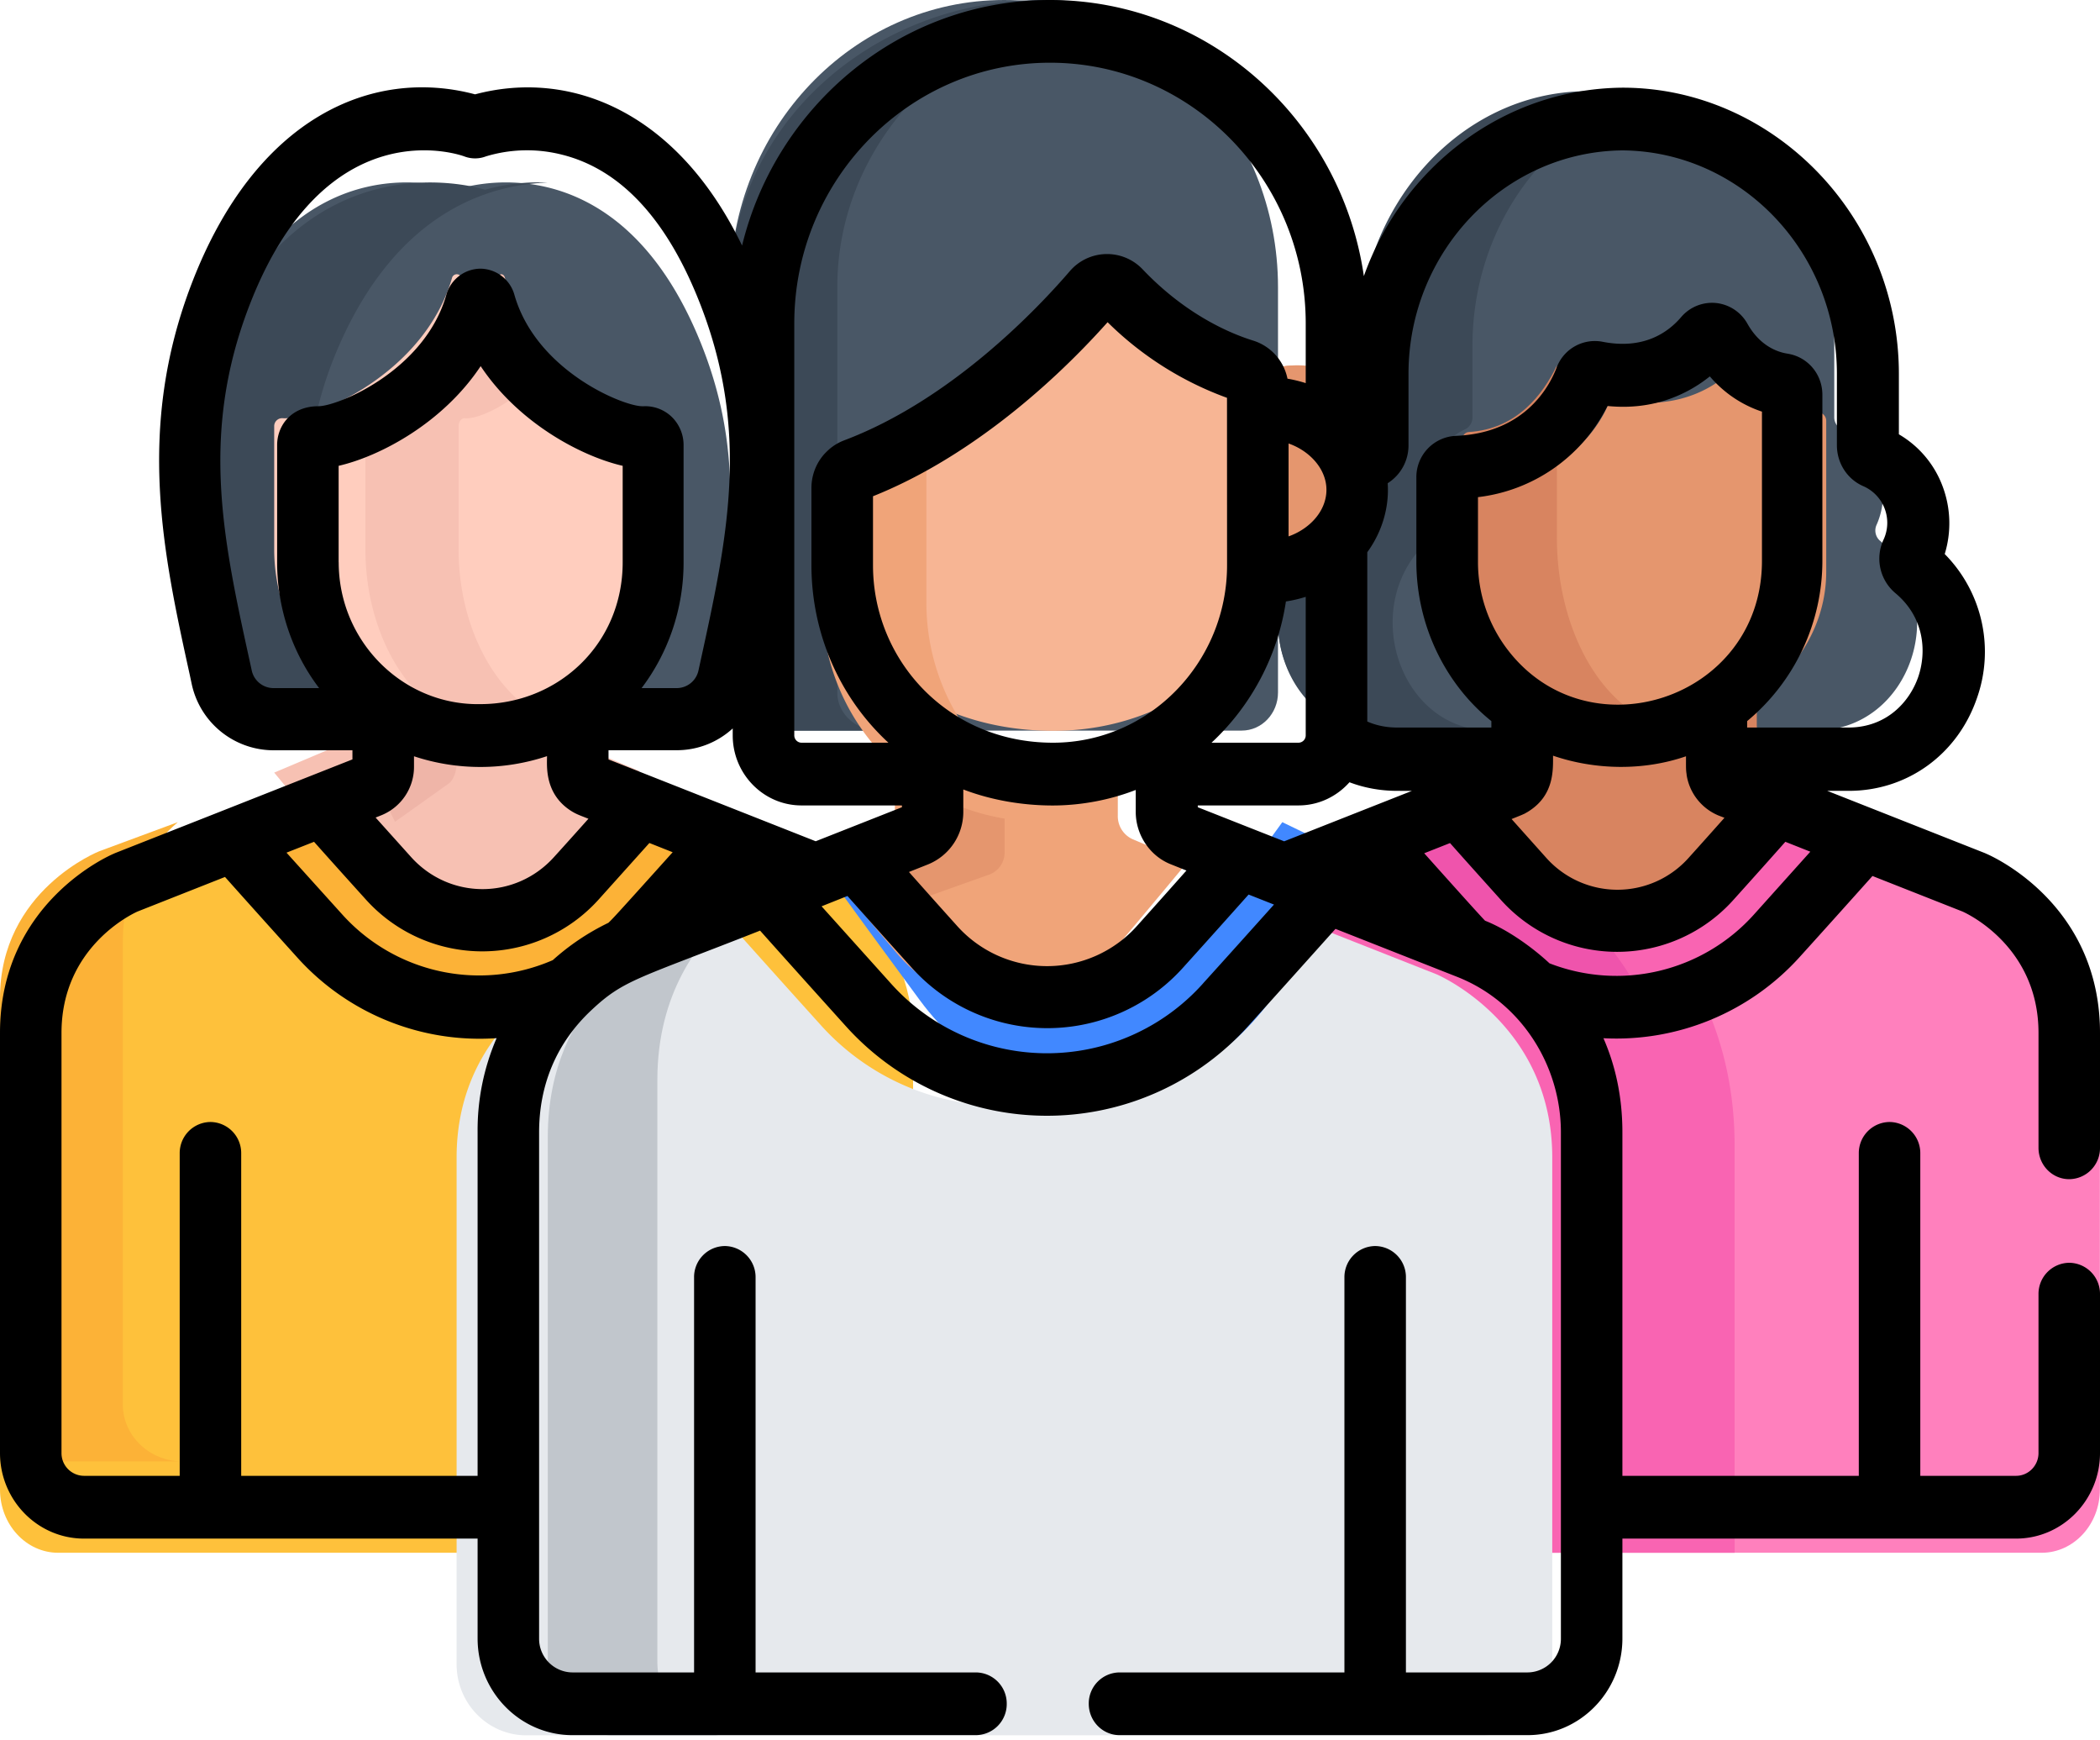 <svg xmlns="http://www.w3.org/2000/svg" xmlns:xlink="http://www.w3.org/1999/xlink" width="35" height="29" viewBox="0 0 35 29"><defs><path id="h8nfa" d="M416.682 1295.72c-1.42-3.526-4.077-2.559-4.077-2.559s-2.656-.967-4.076 2.559c-.857 2.126-.415 3.907.022 5.806a.844.844 0 0 0 .829.644h6.45a.844.844 0 0 0 .83-.644c.436-1.899.878-3.68.022-5.806z"/><path id="h8nfb" d="M410.693 1301.526c-.483-1.899-.971-3.68-.025-5.806.97-2.18 2.461-2.642 3.459-2.678a3.29 3.29 0 0 0-1.044.12s-2.934-.968-4.503 2.558c-.946 2.126-.458 3.907.024 5.806.096.377.477.644.916.644h2.089c-.44 0-.82-.267-.916-.644z"/><path id="h8nfc" d="M418.607 1304.601l-2.14-.901c-.453.542-.929 1.107-1.387 1.65-1.353 1.598-3.674 1.598-5.027 0-.451-.534-.92-1.09-1.366-1.624l-2.077.875s-1.61.72-1.61 2.715v7.505c0 .581.434 1.053.97 1.053h13.278c.535 0 .97-.472.97-1.053v-7.505c0-1.995-1.611-2.715-1.611-2.715z"/><path id="h8nfd" d="M407.048 1313.402v-7.723c0-.964.474-1.598.915-1.979l-1.307.484s-1.656.649-1.656 2.449v6.769c0 .525.446.95.996.95h2.047c-.55 0-.996-.425-.996-.95z"/><path id="h8nfe" d="M415.963 1303.7c-.334.37-.7.77-1.05 1.15a2.098 2.098 0 0 1-3.087 0c-.344-.373-.704-.766-1.034-1.13l-1.222.473c.442.487.908.995 1.356 1.481a3.315 3.315 0 0 0 4.876 0c.455-.494.928-1.01 1.377-1.504z"/><path id="h8nff" d="M414.5 1302.073v-1.416a3.04 3.04 0 0 1-1.808.602 3.198 3.198 0 0 1-1.907-.609v1.423a.42.42 0 0 1-.246.391l-.969.41c.393.476.826.992 1.238 1.48.966 1.148 2.624 1.148 3.59 0 .42-.497.86-1.023 1.259-1.505l-.91-.385a.42.42 0 0 1-.247-.391z"/><path id="h8nfg" d="M412.476 1303.058c.082-.057.136-.201.136-.362v-1.502c-.324-.059-.61-.253-.85-.544v1.315c0 .16-.053.304-.135.362l-.537.379c.158.317.326.654.494.987z"/><path id="h8nfh" d="M436.33 1299.008a.227.227 0 0 1-.053-.264c.268-.602.012-1.328-.58-1.591a.22.22 0 0 1-.126-.203v-1.189c0-2.31-1.753-4.224-3.945-4.241-2.192.017-3.945 1.931-3.945 4.241v1.19a.22.22 0 0 1-.126.202c-.591.262-.849.988-.58 1.59.04.091.02.201-.053.265-1.221 1.05-.527 3.164 1.069 3.164h7.27c1.595 0 2.291-2.113 1.07-3.164z"/><path id="h8nfi" d="M428.81 1299.008a.233.233 0 0 0 .05-.264c-.258-.603-.01-1.329.56-1.591a.22.22 0 0 0 .121-.203v-1.189c0-1.948 1.202-3.616 2.846-4.1a3.475 3.475 0 0 0-.955-.141c-2.112.017-3.802 1.931-3.802 4.241v1.19a.22.22 0 0 1-.12.202c-.57.262-.819.988-.56 1.59.04.091.02.201-.05.265-1.178 1.05-.509 3.164 1.03 3.164h1.91c-1.538 0-2.207-2.114-1.03-3.164z"/><path id="h8nfj" d="M438.387 1304.601l-2.14-.901c-.453.542-.929 1.107-1.387 1.65-1.353 1.598-3.674 1.598-5.027 0-.451-.534-.92-1.09-1.366-1.624l-2.077.875s-1.61.72-1.61 2.715v7.505c0 .581.434 1.053.97 1.053h13.278c.535 0 .97-.472.97-1.053v-7.505c0-1.995-1.611-2.715-1.611-2.715z"/><path id="h8nfk" d="M433.91 1309.085c0-1.04-.25-1.915-.625-2.635-1.166.256-2.432-.118-3.305-1.123a351.06 351.06 0 0 1-1.405-1.627l-2.138.877s-1.657.721-1.657 2.72v7.521c0 .583.447 1.056.997 1.056h8.133z"/><path id="h8nfl" d="M434.223 1303.7c-.334.37-.7.77-1.05 1.15a2.098 2.098 0 0 1-3.087 0c-.344-.373-.704-.766-1.034-1.13l-1.222.473c.442.487.908.995 1.356 1.481a3.315 3.315 0 0 0 4.876 0c.455-.494.928-1.01 1.377-1.504z"/><path id="h8nfm" d="M432.395 1306.663a5.29 5.29 0 0 0-.875-1.243 2.074 2.074 0 0 1-1.399-.725l-.445-.517-1.16-.478-.686.283c.45.527.922 1.077 1.377 1.604.842.975 2.065 1.333 3.188 1.076z"/><path id="h8nfn" d="M434.28 1302.073v-1.416a3.04 3.04 0 0 1-1.808.602 3.198 3.198 0 0 1-1.907-.609v1.423a.42.42 0 0 1-.246.391l-.969.41c.393.476.826.992 1.238 1.48.966 1.148 2.625 1.148 3.59 0 .42-.497.86-1.023 1.259-1.505l-.91-.385a.42.42 0 0 1-.247-.391z"/><path id="h8nfo" d="M430.736 1303.058c.082-.057.136-.201.136-.362v-1.502c-.324-.059-.61-.253-.85-.544v1.315c0 .16-.053.304-.135.362l-.537.379c.158.317.326.654.494.987z"/><path id="h8nfp" d="M435.284 1296.858a1.54 1.54 0 0 1-1.097-.688c-.062-.094-.21-.108-.29-.027-.27.271-.878.705-1.902.53-.087-.014-.172.026-.204.098-.154.347-.713 1.286-2.267 1.34-.097.003-.174.072-.174.157v1.28c0 1.383 1.244 2.646 3.124 2.629 1.646-.015 2.963-1.206 2.963-2.65v-2.515c0-.078-.065-.143-.153-.154z"/><path id="h8nfq" d="M415.515 1296.969c-.527.034-2.36-.732-2.823-2.339a.082.082 0 0 0-.078-.06.082.082 0 0 0-.08.06c-.463 1.607-2.294 2.373-2.822 2.339a.132.132 0 0 0-.142.13v2.053c0 .986.478 1.92 1.289 2.482l.018.013.01.007c.47.325 1.035.518 1.646.525l.08-.001h.08a2.935 2.935 0 0 0 1.647-.524l.01-.007.018-.013a3.023 3.023 0 0 0 1.289-2.482v-2.052a.132.132 0 0 0-.142-.131z"/><path id="h8nfr" d="M413.624 1301.654l-.007-.007-.014-.013c-.603-.562-.96-1.496-.96-2.482v-2.052c0-.078.05-.136.106-.131.245.021.867-.268 1.384-.879a3.322 3.322 0 0 1-.717-1.46c-.008-.035-.032-.06-.06-.06-.027 0-.05.025-.058.06-.345 1.607-1.71 2.373-2.102 2.339-.057-.005-.106.053-.106.13v2.053c0 .986.356 1.92.96 2.482l.013.013.008.007c.35.325.771.518 1.226.525l.06-.002.06.002c.251-.004.492-.065.716-.173a2.071 2.071 0 0 1-.509-.352z"/><path id="h8nfs" d="M421.735 1290c-2.521 0-4.565 2.143-4.565 4.787v6.752c0 .35.27.635.605.635h7.92c.335 0 .605-.284.605-.635v-6.752c0-2.644-2.043-4.787-4.565-4.787z"/><path id="h8nft" d="M418.955 1301.54v-6.753c0-2.363 1.858-4.327 4.302-4.717a5.692 5.692 0 0 0-.893-.07c-2.869 0-5.194 2.143-5.194 4.787v6.752c0 .35.308.635.688.635h1.786c-.38 0-.689-.284-.689-.635z"/><path id="h8nfu" d="M428.938 1306.233l-2.568-1.013c-.543.61-1.114 1.246-1.664 1.855a4.046 4.046 0 0 1-6.032 0c-.542-.6-1.103-1.225-1.639-1.826l-2.492.985s-1.933.81-1.933 3.054v8.443c0 .654.52 1.185 1.163 1.185h15.935c.642 0 1.163-.53 1.163-1.185v-8.443c0-2.245-1.933-3.055-1.933-3.055z"/><path id="h8nfv" d="M415.956 1317.689v-9.694c0-1.452.696-2.325 1.217-2.775l-1.261.56s-1.782.839-1.782 3.164v8.745c0 .677.48 1.227 1.072 1.227h1.827c-.593 0-1.073-.55-1.073-1.227z"/><path id="h8nfw" d="M426.372 1303.7c-.401.555-.841 1.156-1.26 1.726-.998 1.353-2.709 1.353-3.705 0-.413-.56-.844-1.15-1.24-1.697l-1.467.71c.53.73 1.089 1.492 1.627 2.223 1.574 2.138 4.277 2.138 5.852 0 .546-.742 1.114-1.517 1.651-2.257z"/><path id="h8nfx" d="M423.63 1303.593v-1.416c-.517.38-1.14.602-1.808.602a3.197 3.197 0 0 1-1.907-.609v1.423c0 .173-.098.329-.246.391l-.969.41c.393.476.826.992 1.238 1.48.966 1.148 2.625 1.148 3.59 0 .42-.497.86-1.022 1.259-1.505l-.91-.385a.421.421 0 0 1-.247-.391z"/><path id="h8nfy" d="M421.471 1304.579a.391.391 0 0 0 .272-.362v-1.503a3.94 3.94 0 0 1-1.697-.544v1.315c0 .16-.108.304-.272.362l-1.074.379c.315.317.652.654.988.987z"/><path id="h8nfz" d="M426.302 1296.122v2.895l-.002.084c.83.198 1.522-.544 1.522-1.49 0-.944-.69-1.686-1.52-1.49z"/><path id="h8nfA" d="M427.822 1296.67a1.522 1.522 0 0 0-1.52-.548v2.895l-.002.084a1.523 1.523 0 0 0 1.522-.547z"/><path id="h8nfB" d="M426.062 1295.897a5.604 5.604 0 0 1-2.263-1.235.385.385 0 0 0-.511.01c-.618.611-2.279 2.103-4.36 2.77-.137.043-.228.156-.228.282v1.204c0 1.698 1.535 3.25 3.859 3.25 2.067 0 3.75-1.458 3.75-3.25v-2.743c0-.133-.1-.25-.247-.288z"/><path id="h8nfC" d="M420.44 1300.046v-2.436c-.47.298-.98.567-1.52.768a.339.339 0 0 0-.22.317v1.351c0 1.908 1.482 3.651 3.725 3.651.29 0 .57-.035.84-.1-1.73-.395-2.825-1.912-2.825-3.55z"/><path id="h8nfD" d="M430.948 1298.958v-2.868c-.232.487-.673 1.062-1.47 1.109-.072.004-.128.089-.128.192v1.567c0 1.693.914 3.24 2.296 3.219.263-.004.515-.077.747-.205-.893-.473-1.445-1.7-1.445-3.014z"/><path id="h8nfE" d="M406.025 1307.212c0-1.427 1.172-1.98 1.267-2.023l1.458-.576c.369.414.77.86 1.194 1.33a4.087 4.087 0 0 0 3.333 1.356 3.866 3.866 0 0 0-.317 1.57v5.723h-3.94v-5.374a.518.518 0 0 0-.512-.522.518.518 0 0 0-.513.522v5.374h-1.596a.377.377 0 0 1-.374-.38zm4.209-3.185c.256.288.545.609.862.96a2.61 2.61 0 0 0 3.883 0l.844-.94.388.154c-1.015 1.129-.994 1.101-1.071 1.176a3.946 3.946 0 0 0-.927.622 3.072 3.072 0 0 1-3.515-.768l-.923-1.023zm4.276-.52c.09.058.14.074.297.136-.178.2-.37.414-.575.64-.642.71-1.738.71-2.379 0l-.593-.66.098-.039a.87.87 0 0 0 .542-.807v-.175a3.518 3.518 0 0 0 2.217-.002c0 .16-.045.621.393.907zm-3.866-4.138v-1.607c.681-.156 1.733-.707 2.367-1.661.635.954 1.686 1.505 2.367 1.661v1.607c0 1.372-1.085 2.364-2.373 2.364-1.285.024-2.36-1.04-2.36-2.364zm-1.086 2.097a.372.372 0 0 1-.363-.297l-.031-.142c-.446-2.033-.83-3.788-.015-5.917 1.267-3.31 3.498-2.537 3.589-2.504a.504.504 0 0 0 .36 0 2.363 2.363 0 0 1 1.267-.029c.992.247 1.773 1.1 2.322 2.533.816 2.128.431 3.884-.014 5.917l-.031.142a.372.372 0 0 1-.364.297h-.585c.45-.593.7-1.332.7-2.09v-1.96a.655.655 0 0 0-.2-.472.638.638 0 0 0-.461-.175h-.036c-.336-.01-1.765-.603-2.123-1.858a.595.595 0 0 0-.567-.434.596.596 0 0 0-.567.435c-.36 1.265-1.81 1.857-2.132 1.857-.453 0-.688.323-.688.647v1.96c0 .727.232 1.476.7 2.09zm8.8 1.955h1.674v.03l-.294.116-1.143.451-3.3-1.303-.153-.06v-.154h1.136c.358 0 .685-.135.934-.363v.116c0 .643.514 1.167 1.146 1.167zm-.12-8.032c0-2.395 1.912-4.344 4.262-4.344 2.35 0 4.262 1.949 4.262 4.344v.995a2.254 2.254 0 0 0-.304-.074.838.838 0 0 0-.57-.634c-.378-.117-1.12-.427-1.842-1.186a.818.818 0 0 0-1.218.031c-.537.624-1.977 2.146-3.762 2.818a.848.848 0 0 0-.542.793v1.287c0 1.1.446 2.185 1.283 2.957h-1.449a.122.122 0 0 1-.12-.122v-6.865zm8.238 3.55v-1.549c.427.149.746.56.592.998-.091.26-.33.458-.592.55zm2.055 4.24l-.862.34-1.266.5-.551-.217-.889-.351v-.03h1.679c.337 0 .639-.15.849-.386.249.094.516.143.793.143zm-.743-3.977c.256-.352.367-.765.34-1.15a.743.743 0 0 0 .347-.633v-1.19c0-2.037 1.6-3.706 3.57-3.723 1.968.017 3.57 1.686 3.57 3.723v1.19c0 .3.174.568.442.683a.666.666 0 0 1 .336.889.75.75 0 0 0 .195.891c.497.414.522.997.38 1.405-.142.404-.521.836-1.162.836h-1.687v-.107a3.473 3.473 0 0 0 1.254-2.677v-2.76c0-.32-.21-.59-.507-.67l-.012-.003a.835.835 0 0 0-.062-.013c-.158-.024-.455-.121-.667-.497a.681.681 0 0 0-.525-.347.677.677 0 0 0-.58.234c-.223.262-.632.546-1.31.412a.68.68 0 0 0-.766.43c-.125.327-.539 1.092-1.683 1.138a.688.688 0 0 0-.655.694V1299.384c.008 1.066.502 2.032 1.25 2.632v.107h-1.573c-.178 0-.344-.034-.495-.1zm1.845.179v-1.097a2.772 2.772 0 0 0 2.134-1.471l.025-.048c.79.08 1.357-.214 1.705-.493.287.335.616.503.869.587v2.488c0 2.32-2.944 3.263-4.277 1.428a2.406 2.406 0 0 1-.456-1.394zm3.477 3.529a.879.879 0 0 0 .532.679l.099.038c-.185.208-.383.43-.594.664a1.59 1.59 0 0 1-2.379 0l-.575-.643.149-.06a.966.966 0 0 0 .05-.022l.01-.004c.013-.006.026-.014.038-.021l.018-.01.022-.014c.427-.271.404-.696.404-.925.703.24 1.506.255 2.216.01 0 .193-.002.222.01.3v.008zm1.125 2.326a3.08 3.08 0 0 1-3.41.816c-.292-.272-.705-.565-1.074-.71-.1-.101-.917-1.015-1.014-1.124l.43-.17c.25.282.534.598.844.943a2.602 2.602 0 0 0 3.883 0c.317-.352.606-.675.862-.964l.416.165-.937 1.044zm-13.764-.834a.943.943 0 0 0 .584-.874v-.373c.48.184 1.005.267 1.489.267.478 0 .961-.094 1.385-.259v.365c0 .384.235.736.585.874l.26.104c-.25.282-.523.588-.816.914a2.012 2.012 0 0 1-3.014 0c-.286-.318-.552-.616-.795-.89zm5.96-4.38h.002c.11-.017.218-.042.323-.075l.006-.002v2.311a.122.122 0 0 1-.12.12h-1.45a4.036 4.036 0 0 0 1.24-2.354zm-.98-.603c0 1.61-1.285 2.954-2.897 2.957H422.545c-1.75-.002-2.995-1.378-2.995-2.957v-1.15c1.47-.586 2.864-1.728 3.91-2.9a5.5 5.5 0 0 0 1.99 1.26zm-.397 6.965a3.49 3.49 0 0 1-5.209 0l-1.152-1.282.431-.172c.314.353.671.751 1.067 1.19a3.04 3.04 0 0 0 4.53 0c.403-.446.767-.853 1.089-1.214l.423.167c-.368.41-.762.85-1.179 1.31zm-12.094 9.254v1.664c0 .888.709 1.611 1.58 1.611h6.726a.518.518 0 0 0 .513-.523.518.518 0 0 0-.513-.522h-3.673v-6.582a.518.518 0 0 0-.512-.523.517.517 0 0 0-.513.523v6.582h-2.028a.56.56 0 0 1-.555-.566v-8.433c0-.776.278-1.48.87-2.035.546-.513.763-.518 2.813-1.327.437.49.914 1.02 1.422 1.584a4.51 4.51 0 0 0 6.719 0c.52-.577 1.006-1.118 1.449-1.613l2.029.8c1.065.42 1.728 1.476 1.728 2.591v8.433a.56.56 0 0 1-.555.566h-2.028v-6.582a.517.517 0 0 0-.513-.523.518.518 0 0 0-.512.523v6.582h-3.748a.517.517 0 0 0-.513.522c0 .289.23.523.513.523h6.801c.871 0 1.58-.723 1.58-1.61v-1.665h6.561c.771 0 1.399-.64 1.399-1.426v-2.647a.518.518 0 0 0-.513-.523.518.518 0 0 0-.512.523v2.647c0 .21-.168.38-.374.38h-1.596v-5.374a.518.518 0 0 0-.513-.522.518.518 0 0 0-.512.522v5.374h-3.94v-5.723c0-.614-.125-1.133-.316-1.569a4.116 4.116 0 0 0 3.274-1.357c.429-.474.834-.926 1.21-1.346l1.5.592c.095.042 1.267.596 1.267 2.023v1.914c0 .289.229.523.512.523a.518.518 0 0 0 .513-.523v-1.914c0-2.168-1.826-2.958-1.904-2.99l-.01-.005-2.632-1.039h.36c.969 0 1.804-.6 2.13-1.531a2.315 2.315 0 0 0-.532-2.415 1.748 1.748 0 0 0-.034-1.125 1.68 1.68 0 0 0-.73-.87v-1.004c0-2.65-2.115-4.772-4.603-4.772-1.978.015-3.669 1.323-4.314 3.14-.376-2.6-2.578-4.601-5.231-4.601-2.477 0-4.56 1.745-5.132 4.092-1.08-2.233-2.858-2.943-4.45-2.52-1.708-.454-3.659.376-4.724 3.155-.93 2.423-.473 4.505-.031 6.519l.03.141a1.396 1.396 0 0 0 1.365 1.115h1.316v.152l-2.167.856-1.793.707a.356.356 0 0 0-.01.005c-.078.032-1.904.822-1.904 2.99v7c0 .786.628 1.426 1.399 1.426z"/></defs><g><g transform="translate(-405 -1290)"><g><use fill="#495766" xlink:href="#h8nfa"/></g><g><use fill="#3c4957" xlink:href="#h8nfb"/></g><g><use fill="#fec13b" xlink:href="#h8nfc"/></g><g><use fill="#fcb237" xlink:href="#h8nfd"/></g><g><use fill="#fcb237" xlink:href="#h8nfe"/></g><g><use fill="#f7c1b3" xlink:href="#h8nff"/></g><g><use fill="#efb5a8" xlink:href="#h8nfg"/></g><g><use fill="#495766" xlink:href="#h8nfh"/></g><g><use fill="#3c4957" xlink:href="#h8nfi"/></g><g><use fill="#ff80bd" xlink:href="#h8nfj"/></g><g><use fill="#f964b2" xlink:href="#h8nfk"/></g><g><use fill="#f964b2" xlink:href="#h8nfl"/></g><g><use fill="#ef54ac" xlink:href="#h8nfm"/></g><g><use fill="#d88460" xlink:href="#h8nfn"/></g><g><use fill="#cc785a" xlink:href="#h8nfo"/></g><g><use fill="#e5966e" xlink:href="#h8nfp"/></g><g><use fill="#ffcdbe" xlink:href="#h8nfq"/></g><g><use fill="#f7c1b3" xlink:href="#h8nfr"/></g><g><use fill="#495766" xlink:href="#h8nfs"/></g><g><use fill="#3c4957" xlink:href="#h8nft"/></g><g><use fill="#e6e9ed" xlink:href="#h8nfu"/></g><g><use fill="#c1c6cc" xlink:href="#h8nfv"/></g><g><use fill="#4188ff" xlink:href="#h8nfw"/></g><g><use fill="#f0a479" xlink:href="#h8nfx"/></g><g><use fill="#e5966e" xlink:href="#h8nfy"/></g><g><use fill="#f0a479" xlink:href="#h8nfz"/></g><g><use fill="#e5966e" xlink:href="#h8nfA"/></g><g><use fill="#f7b594" xlink:href="#h8nfB"/></g><g><use fill="#f0a479" xlink:href="#h8nfC"/></g><g><use fill="#d88460" xlink:href="#h8nfD"/></g><g><use xlink:href="#h8nfE"/></g></g></g></svg>